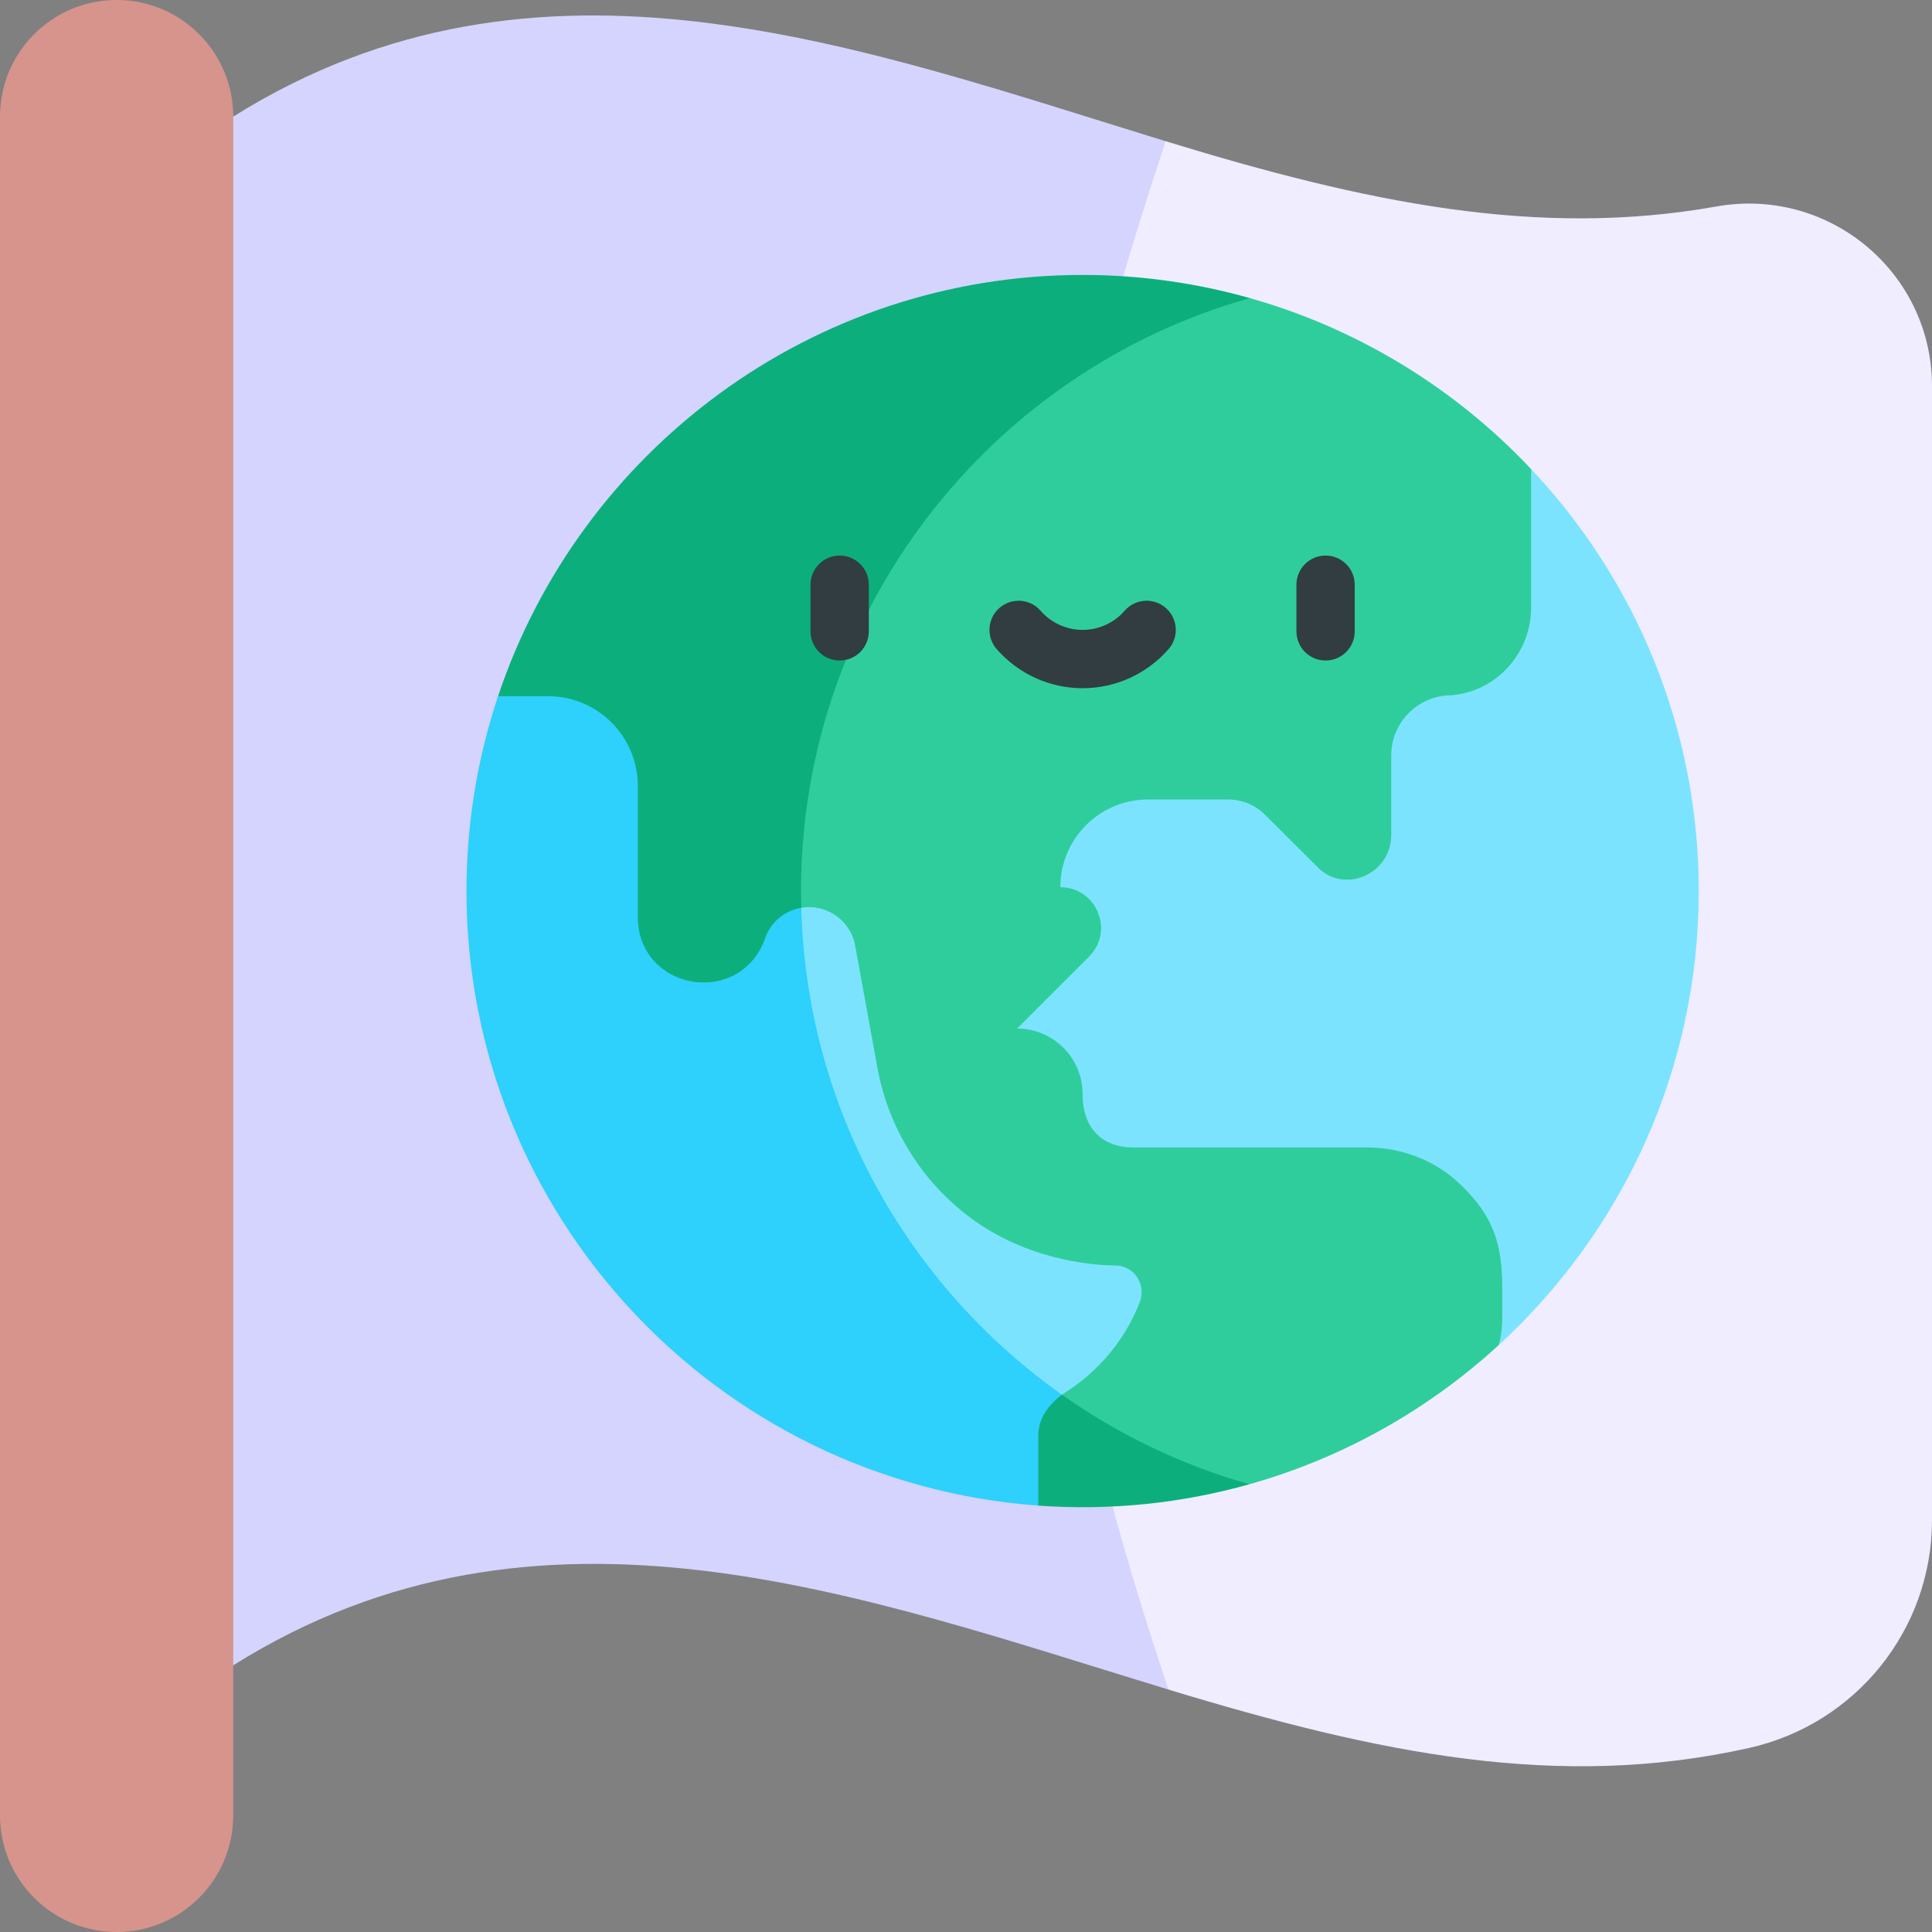 <svg id="Capa_1" enable-background="new 0 0 512 512" height="512" viewBox="0 0 512 512" width="512" xmlns="http://www.w3.org/2000/svg"><rect x="0" y="0" width="512" height="512" fill="#808080" stroke="none"/><g><path d="m30.905 0c-17.068 0-30.905 13.837-30.905 30.905v450.189c0 17.069 13.837 30.906 30.905 30.906 17.069 0 30.905-13.837 30.905-30.905v-39.775l91.206-206.311-91.205-204.104c0-17.068-13.837-30.905-30.906-30.905z" fill="#d6948c"/><g><path d="m454.869 54.722c-47.462 8.457-93.082-1.078-145.981-17.307l-67.15 30.905v311.532l67.893 67.893c55.902 17.024 103.423 26.764 153.861 15.493 28.312-6.325 48.508-31.357 48.508-60.368v-300.526c0-30.229-27.371-52.925-57.131-47.622z" fill="#efedff"/><path d="m282.254 339.057c-4.461-31.123-5.761-63.111-5.97-94.747-.308-45.757 2.505-80.816 7.53-111.13 5.84-35.224 14.669-64.039 25.074-95.764-81.116-24.879-166.136-57.225-247.077-6.51v410.414c81.189-50.87 166.456-18.348 247.82 6.427-13.88-41.804-22.414-74.065-27.377-108.69z" fill="#d4d4ff"/></g><g><g><path d="m405.768 124.309-273.776 60.189 143.163 214.509 121.98-42.507c32.587-29.872 53.054-72.765 53.054-120.352 0-43.232-16.89-82.6-44.421-111.839z" fill="#7ce3ff"/><path d="m212.341 240.577-27.804-67.63-52.546 11.55c-5.429 16.241-8.37 33.607-8.37 51.65 0 85.219 65.835 156.501 151.533 162.859l6.269-29.397c-40.713-28.778-67.674-75.72-69.082-129.032z" fill="#2ed0fc"/></g><g><path d="m331.231 79.001-129.151 20.701v140.876h10.261c6.664-1.118 13.054 3.296 14.279 10.016l5.898 32.35c3.204 17.573 13.583 33.063 28.724 42.54 16.025 10.03 33.311 9.874 34.2 9.874 5.178 0 8.406 5.1 6.586 9.773-6.458 16.579-19.434 23.587-20.605 24.48v23.731h49.685c24.737-6.97 47.298-19.673 66.026-36.841.675-2.031.987-5.026.987-7.333v-7.378c0-11.462-1.858-19.087-11.182-27.985-6.615-6.313-15.485-9.72-24.629-9.72h-62.14c-7.131 0-13.267-4.202-13.267-14.154 0-9.581-7.768-17.354-17.349-17.354l19.065-19.066c6.786-6.787 1.98-18.39-7.617-18.39 0-12.84 10.409-23.249 23.249-23.249h21.202c3.68 0 7.21 1.462 9.812 4.064 0 0 14.283 14.265 14.536 14.484 7.369 6.382 18.883.727 18.883-9.022v-21.171c0-8.824 7.153-15.977 15.977-15.977.075-.007.151-.014.226-.021 11.885-1.113 20.878-11.276 20.878-23.213v-36.707c-20.174-21.429-45.874-37.205-74.534-45.308z" fill="#30cd9c"/><g fill="#0caf7b"><path d="m281.424 369.61c-3.745 2.883-6.269 6.288-6.269 11.053v18.344c19.368 1.385 38.22-.669 55.955-5.666-18.021-5.087-34.775-13.192-49.686-23.731z"/><path d="m331.231 79.001c-14.155-4.002-29.029-6.139-44.325-6.139-71.992 0-133.252 46.836-154.914 111.636h13.232c13.15 0 23.811 10.661 23.811 23.811v35.627c.97 18.839 27.258 22.92 33.746 4.669 1.411-3.97 4.805-7.207 9.56-8.028-.039-1.459-.06-2.922-.06-4.39 0-74.812 50.315-137.869 118.95-157.186z"/></g></g></g><g fill="#313d40"><path d="m222.519 147.229c-4.268 0-7.726 3.459-7.726 7.726v12.362c0 4.268 3.459 7.726 7.726 7.726s7.726-3.459 7.726-7.726v-12.362c0-4.267-3.458-7.726-7.726-7.726z"/><path d="m351.292 147.229c-4.268 0-7.726 3.459-7.726 7.726v12.362c0 4.268 3.459 7.726 7.726 7.726s7.726-3.459 7.726-7.726v-12.362c0-4.267-3.459-7.726-7.726-7.726z"/><path d="m308.942 161.105c-3.216-2.804-8.099-2.47-10.9.749-2.812 3.226-6.87 5.076-11.136 5.076s-8.324-1.85-11.136-5.076c-2.803-3.218-7.684-3.552-10.9-.749-3.217 2.803-3.553 7.684-.749 10.9 5.746 6.596 14.052 10.378 22.786 10.378s17.039-3.783 22.786-10.378c2.802-3.216 2.466-8.098-.751-10.9z"/></g></g></svg>